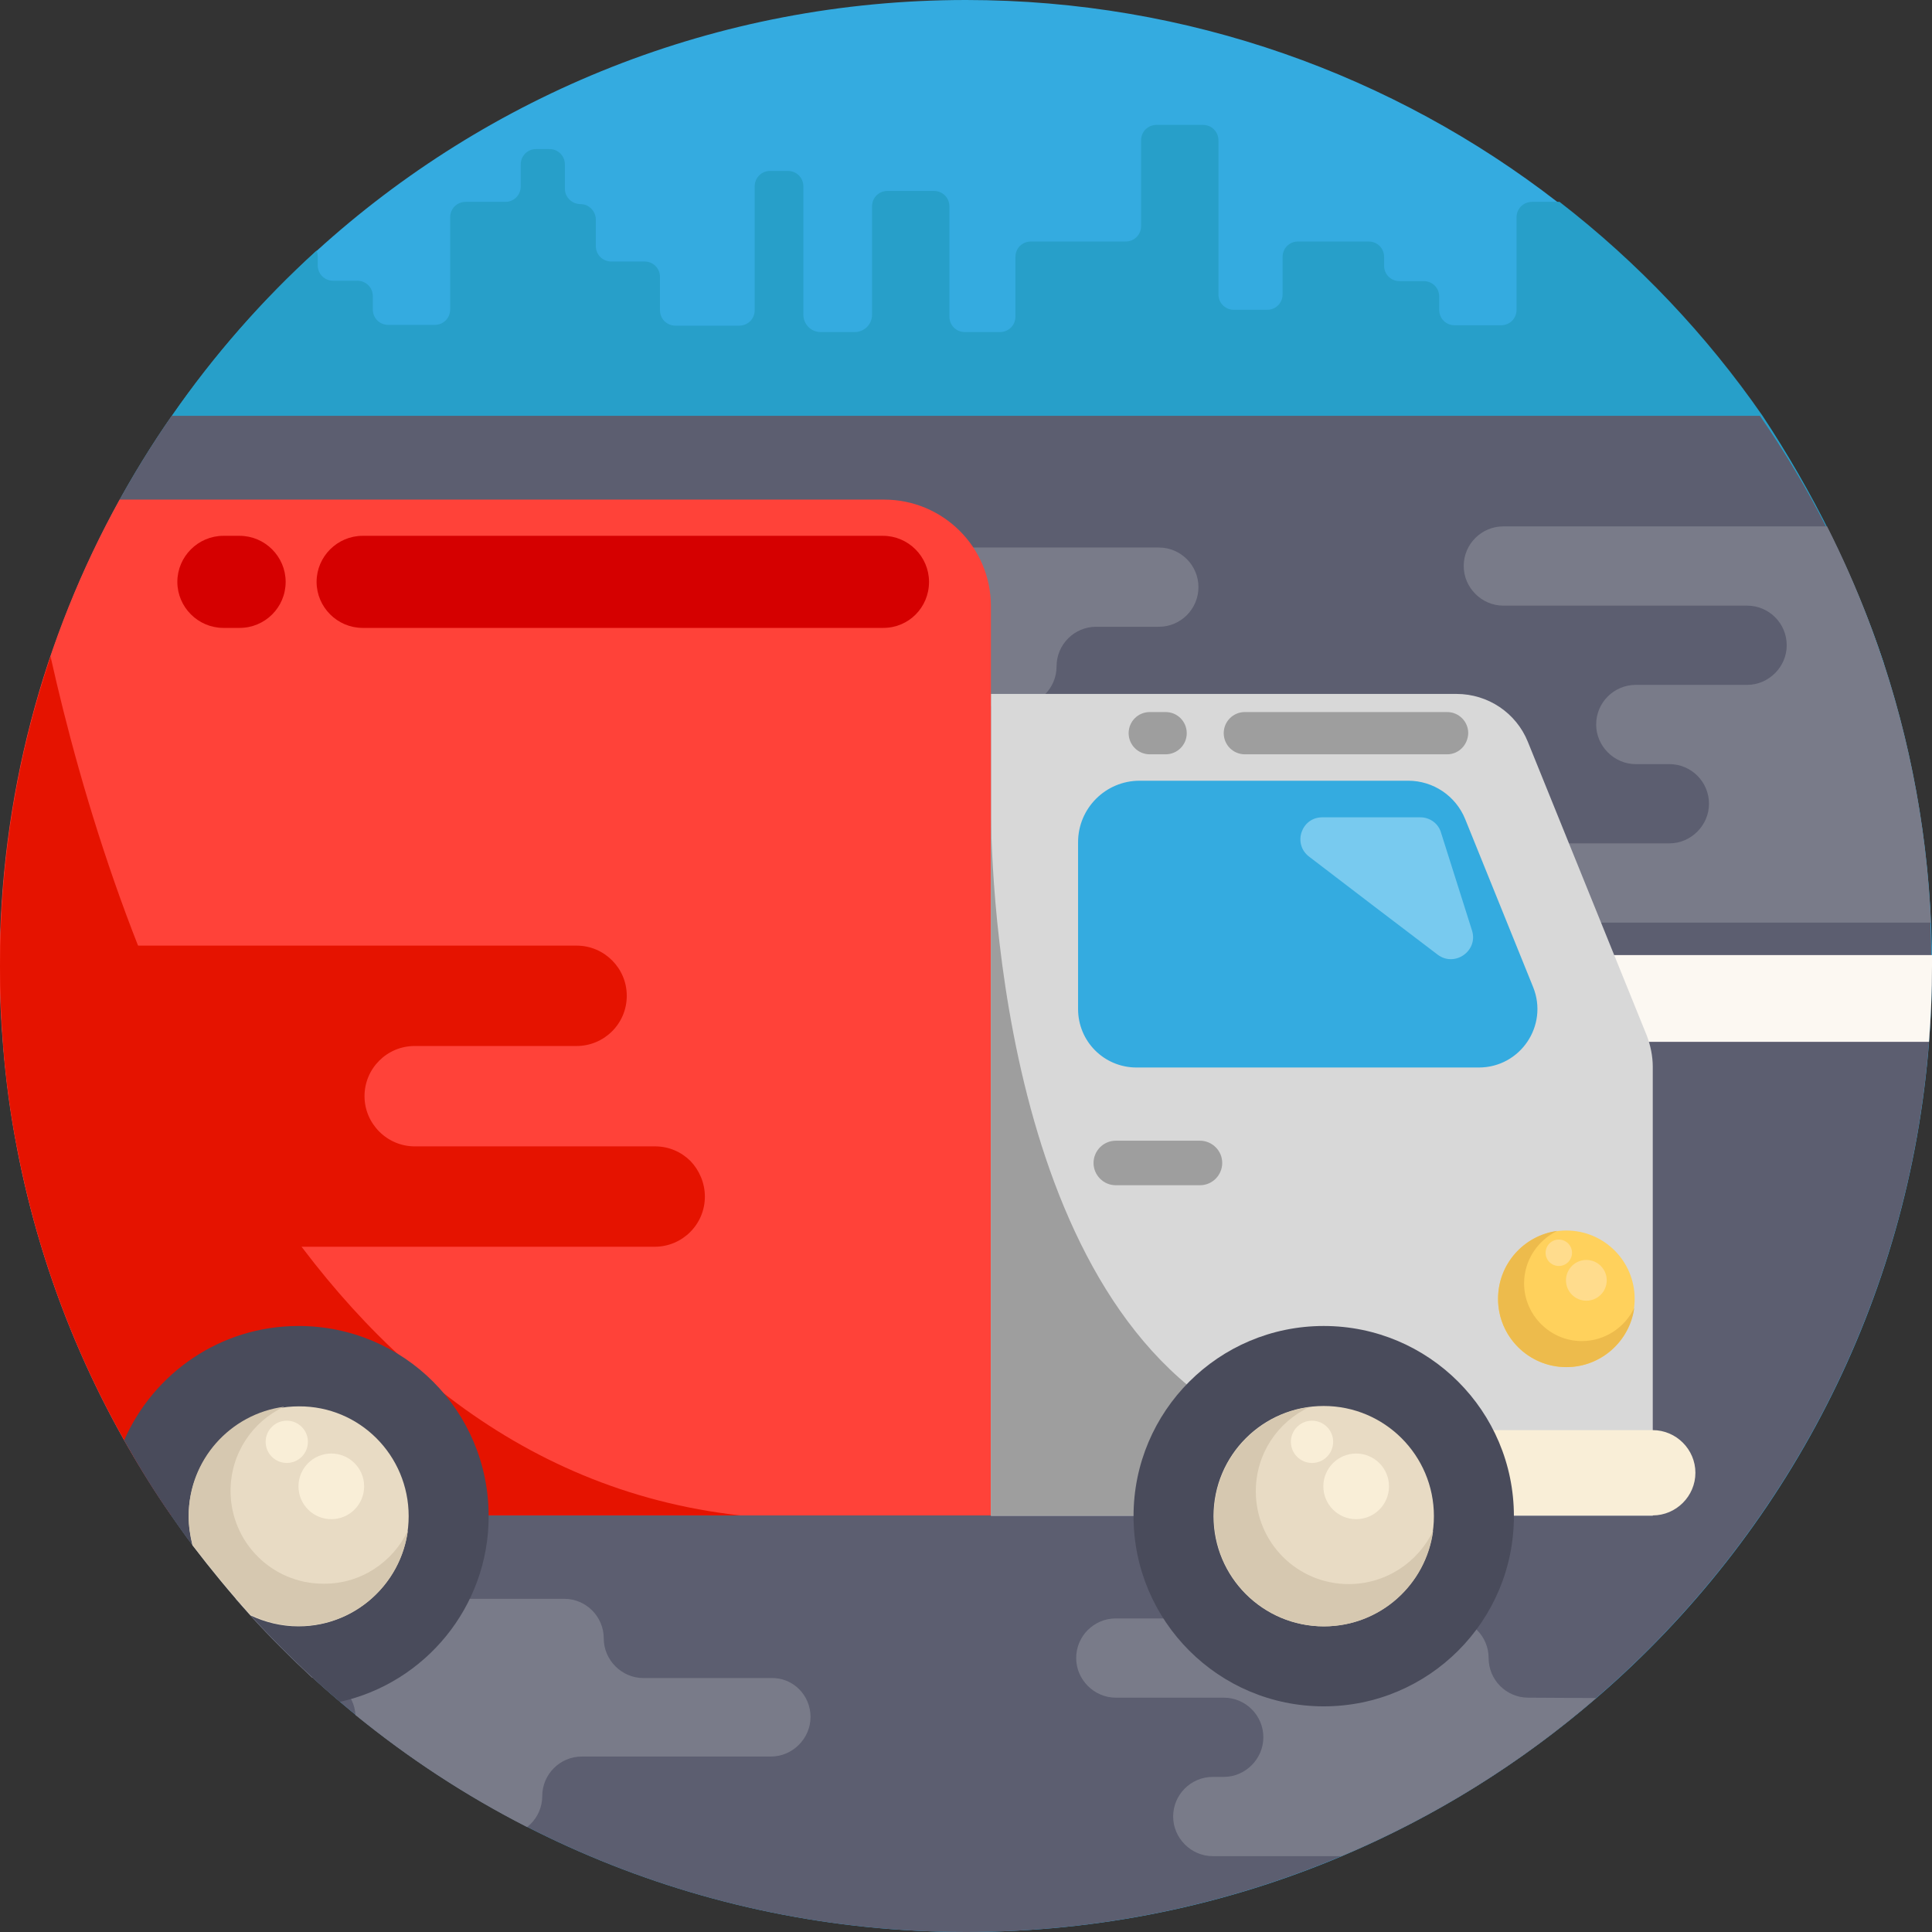 <?xml version="1.0" encoding="utf-8"?>
<!-- Generator: Adobe Illustrator 21.1.0, SVG Export Plug-In . SVG Version: 6.00 Build 0)  -->
<svg version="1.1" id="Capa_1" xmlns="http://www.w3.org/2000/svg" xmlns:xlink="http://www.w3.org/1999/xlink" x="0px" y="0px"
	 viewBox="0 0 512 512" style="enable-background:new 0 0 512 512;" xml:space="preserve">
<rect x="0" y="0" width="512" height="512" fill="#333333" stroke="none"/>
<style type="text/css">
	.st0{fill:#34ABE0;}
	.st1{fill:#279FC9;}
	.st2{fill:#5C5E70;}
	.st3{fill:#797B89;}
	.st4{fill:#FCF8F2;}
	.st5{fill:#D8D8D8;}
	.st6{fill:#FF4239;}
	.st7{fill:#F9EED7;}
	.st8{fill:#9E9E9E;}
	.st9{fill:#E51300;}
	.st10{fill:#494B5B;}
	.st11{fill:#E8DBC4;}
	.st12{fill:#D6C8B0;}
	.st13{fill:#FFD15C;}
	.st14{fill:#EDBB4C;}
	.st15{fill:#FFDC8D;}
	.st16{fill:#78CAEF;}
	.st17{fill:#D50000;}
</style>
<path class="st0" d="M512,256c0,141.4-114.6,256-256,256S0,397.4,0,256c0-13.3,1-26.4,3-39.1c6-39.2,20.9-75.5,42.6-106.7
	c11.1-16,23.9-30.6,38.3-43.7C129.3,25.2,189.7,0,256,0c59,0,113.4,20,156.7,53.5c20.7,16,38.9,35.2,53.8,56.7
	c13.8,20,24.9,42,32.7,65.5C507.5,201,512,228,512,256z"/>
<path class="st1" d="M499.2,175.7l-19.7,38.9c-0.7,1.4-2.1,2.2-3.6,2.2H209.1c-2.3,0-4.1-1.8-4.1-4.1v-13.2l-7.6,15.1
	c-0.7,1.4-2.1,2.2-3.6,2.2H3c6-39.2,20.9-75.5,42.6-106.7c11.1-16,23.9-30.6,38.3-43.7c0.2,0.5,0.3,1,0.3,1.6v2.3
	c0,2.3,1.8,4.1,4.1,4.1h6.4c2.3,0,4.1,1.8,4.1,4.1V82c0,2.3,1.8,4.1,4.1,4.1h12.3c2.3,0,4.1-1.8,4.1-4.1V57.6c0-2.3,1.8-4.1,4.1-4.1
	h10.5c2.3,0,4.1-1.8,4.1-4.1v-5.8c0-2.3,1.8-4.1,4.1-4.1h3.5c2.3,0,4.1,1.8,4.1,4.1V50c0,2.3,1.9,4.1,4.2,4.1c2.2,0,4,1.9,4,4.1v7
	c0,2.3,1.8,4.1,4.1,4.1h8.8c2.3,0,4.1,1.8,4.1,4.1v8.8c0,2.3,1.8,4.1,4.1,4.1h16.9c2.3,0,4.1-1.8,4.1-4.1V49.4
	c0-2.3,1.8-4.1,4.1-4.1h4.7c2.3,0,4.1,1.8,4.1,4.1v34c0,2.5,2,4.6,4.6,4.6h9c2.5,0,4.6-2,4.6-4.6V54.7c0-2.3,1.8-4.1,4.1-4.1h12.3
	c2.3,0,4.1,1.8,4.1,4.1v29.2c0,2.3,1.8,4.1,4.1,4.1h9.3c2.3,0,4.1-1.8,4.1-4.1V68.1c0-2.3,1.8-4.1,4.1-4.1h25.1
	c2.3,0,4.1-1.8,4.1-4.1V37.2c0-2.3,1.8-4.1,4.1-4.1h12.3c2.3,0,4.1,1.8,4.1,4.1V78c0,2.3,1.8,4.1,4.1,4.1h8.8c2.3,0,4.1-1.8,4.1-4.1
	v-9.9c0-2.3,1.8-4.1,4.1-4.1h18.7c2.3,0,4.1,1.8,4.1,4.1v2.3c0,2.3,1.8,4.1,4.1,4.1h6.4c2.3,0,4.1,1.8,4.1,4.1v3.5
	c0,2.3,1.8,4.1,4.1,4.1h12.3c2.3,0,4.1-1.8,4.1-4.1V57.6c0-2.3,1.8-4.1,4.1-4.1h7.3c20.7,16,38.9,35.2,53.8,56.7
	C480.3,130.2,491.4,152.2,499.2,175.7z"/>
<path class="st2" d="M512,256c0,6.8-0.3,13.5-0.8,20.1c-5.4,69.4-38.5,131-88.2,173.9c-20,17.3-42.8,31.5-67.5,41.9
	C325,504.8,291.3,512,256,512c-41.8,0-81.3-10-116.2-27.8c-16.3-8.3-31.5-18.3-45.5-29.7c-1.4-1.1-2.8-2.3-4.2-3.5
	c-2.5-2.1-4.9-4.2-7.3-6.4c-5.7-5.3-11.2-10.8-16.4-16.5l0,0c-1.3-1.5-2.6-2.9-3.9-4.4c-4-4.6-7.8-9.4-11.5-14.2l0,0
	c-1.9-2.5-3.7-5.1-5.5-7.7c-4.5-6.4-8.6-13.1-12.5-20C12,344.6,0,301.7,0,256c0-28.7,4.7-56.2,13.4-82c4.9-14.5,11.1-28.4,18.3-41.6
	c4.2-7.6,8.8-15,13.8-22.2h420.9c6.5,9.4,12.4,19.2,17.6,29.5c16.2,31.7,26,67.2,27.6,104.8c0.1,2.9,0.2,5.8,0.2,8.7
	C512,254.1,512,255,512,256z"/>
<g>
	<path class="st3" d="M511.7,244.5H410.6c-2.9,0-5.5-1.2-7.4-3.1c-1.9-1.9-3.1-4.5-3.1-7.4c0-5.8,4.7-10.5,10.5-10.5h31.8
		c2.9,0,5.5-1.2,7.4-3.1c1.9-1.9,3.1-4.5,3.1-7.4c0-5.8-4.7-10.5-10.5-10.5h-8.9c-2.9,0-5.5-1.2-7.4-3.1c-1.9-1.9-3.1-4.5-3.1-7.4
		c0-5.8,4.7-10.5,10.5-10.5H463c2.9,0,5.5-1.2,7.4-3.1c1.9-1.9,3.1-4.5,3.1-7.4c0-5.8-4.7-10.5-10.5-10.5h-64.6
		c-2.9,0-5.5-1.2-7.4-3.1c-1.9-1.9-3.1-4.5-3.1-7.4c0-5.8,4.7-10.5,10.5-10.5h85.8C500.3,171.4,510.1,206.9,511.7,244.5z"/>
	<path class="st3" d="M423,450c-20,17.3-42.8,31.5-67.5,41.9h-34.1c-2.9,0-5.5-1.2-7.4-3.1s-3.1-4.5-3.1-7.4
		c0-5.8,4.7-10.5,10.5-10.5h2.9c2.9,0,5.5-1.2,7.4-3.1s3.1-4.5,3.1-7.4c0-5.8-4.7-10.5-10.5-10.5h-28.6c-2.9,0-5.5-1.2-7.4-3.1
		s-3.1-4.5-3.1-7.4c0-5.8,4.7-10.5,10.5-10.5H384c5.8,0,10.5,4.7,10.5,10.5s4.7,10.5,10.5,10.5L423,450L423,450z"/>
	<path class="st3" d="M214.8,455c0,2.9-1.2,5.5-3.1,7.4c-1.9,1.9-4.5,3.1-7.4,3.1h-50.1c-5.8,0-10.5,4.7-10.5,10.5
		c0,2.9-1.2,5.5-3.1,7.4c-0.3,0.3-0.6,0.5-0.9,0.8c-16.3-8.3-31.5-18.3-45.5-29.7c-0.3-5.5-4.9-9.9-10.5-9.9h-1
		c-5.7-5.3-11.2-10.8-16.4-16.5l0,0c-1.3-1.5-2.6-2.9-3.9-4.4h87.1c5.8,0,10.5,4.7,10.5,10.5c0,2.9,1.2,5.5,3.1,7.4
		c1.9,1.9,4.5,3.1,7.4,3.1h33.8C210.1,444.5,214.8,449.2,214.8,455z"/>
	<path class="st3" d="M197.1,155.6L197.1,155.6c0-5.8,4.7-10.5,10.5-10.5h99.5c5.8,0,10.5,4.7,10.5,10.5l0,0
		c0,5.8-4.7,10.5-10.5,10.5h-16.6c-5.8,0-10.5,4.7-10.5,10.5l0,0c0,5.8-4.7,10.5-10.5,10.5h-83c-5.8,0-10.5-4.7-10.5-10.5l0,0
		c0-5.8,4.7-10.5,10.5-10.5l0,0C192.4,166,197.1,161.3,197.1,155.6z"/>
</g>
<path class="st4" d="M512,256c0,6.8-0.3,13.5-0.8,20.1H267.5v-23H512C512,254.1,512,255,512,256z"/>
<polygon class="st0" points="427.4,305.8 279.6,305.8 279.6,195.1 393.8,195.1 "/>
<path class="st5" d="M436.4,274.4l-31.5-77.8c-3.1-7.7-10.6-12.7-18.9-12.7H262.6v217.8H438v-119C438,279.9,437.4,277,436.4,274.4z
	 M391.9,282.9h-90.7c-8.6,0-15.5-6.9-15.5-15.5v-44.2c0-9,7.3-16.3,16.3-16.3h71.2c6.6,0,12.6,4,15.1,10.2l18,44.5
	C410.4,271.8,402.9,282.9,391.9,282.9z"/>
<path class="st6" d="M262.6,160.6v241H45.4c-20-28.9-34.2-62-41-97.8c-1.7-8.8-2.9-17.7-3.6-26.7c-0.6-7-0.9-14-0.9-21.1
	c0-44.8,11.5-87,31.8-123.6h202.6C249.9,132.4,262.6,145,262.6,160.6z"/>
<path class="st7" d="M449.3,390.3L449.3,390.3c0,6.2-5.1,11.3-11.3,11.3h-69.8c-54.3,0-6.3-16.4-8.7-22.6H438
	C444.2,379,449.3,384.1,449.3,390.3z"/>
<path class="st8" d="M363.4,401.6H262.6V216.2c0.4,26.1,6.2,142.8,79.5,165.9C362.1,388.4,367.2,395.1,363.4,401.6z"/>
<path class="st9" d="M196.1,401.6H45.4C16.8,360.3,0,310.1,0,256c0-28.7,4.7-56.2,13.4-82C29.5,246.2,76.3,388.2,196.1,401.6z"/>
<circle class="st10" cx="350.8" cy="401.8" r="50.4"/>
<circle class="st11" cx="350.8" cy="401.8" r="29.2"/>
<path class="st12" d="M357.4,419.8c-13.6,0-24.6-11-24.6-24.6c0-9.9,5.8-18.4,14.2-22.3c-14.3,1.9-25.3,14.1-25.3,28.9
	c0,16.1,13.1,29.2,29.2,29.2c14.8,0,27-11,28.9-25.3C375.8,414,367.3,419.8,357.4,419.8z"/>
<g>
	<circle class="st7" cx="359.4" cy="393.9" r="8.7"/>
	<circle class="st7" cx="347.7" cy="382.1" r="5.6"/>
</g>
<circle class="st13" cx="415.1" cy="344.2" r="18.1"/>
<path class="st14" d="M419.2,355.4c-8.4,0-15.3-6.9-15.3-15.3c0-6.1,3.6-11.4,8.8-13.9c-8.9,1.2-15.7,8.8-15.7,18
	c0,10,8.1,18.1,18.1,18.1c9.2,0,16.8-6.9,18-15.7C430.6,351.8,425.3,355.4,419.2,355.4z"/>
<g>
	<circle class="st15" cx="420.4" cy="339.3" r="5.4"/>
	<circle class="st15" cx="413.1" cy="332" r="3.5"/>
</g>
<path class="st10" d="M129.5,401.8c0,24.1-16.9,44.2-39.4,49.2c-16.9-14.4-32-31-44.7-49.3c-4.5-6.4-8.6-13.1-12.5-20
	c7.8-17.8,25.5-30.3,46.2-30.3C107,351.4,129.5,373.9,129.5,401.8z"/>
<path class="st11" d="M108.3,401.8c0,16.1-13.1,29.2-29.2,29.2c-4.6,0-8.9-1.1-12.7-2.9l0,0c-5.4-6-10.5-12.2-15.4-18.6l0,0
	c-0.6-2.4-1-5-1-7.6c0-16.1,13.1-29.2,29.2-29.2C95.3,372.6,108.3,385.7,108.3,401.8z"/>
<path class="st12" d="M108.1,405.6c-1.9,14.3-14.1,25.3-28.9,25.3c-4.6,0-8.9-1.1-12.8-3c-5.4-6-10.6-12.2-15.4-18.6
	c-0.6-2.4-1-5-1-7.6c0-14.8,11-27,25.3-28.9c-8.4,3.9-14.2,12.4-14.2,22.3c0,13.6,11,24.6,24.6,24.6
	C95.6,419.8,104.1,414,108.1,405.6z"/>
<g>
	<circle class="st7" cx="87.8" cy="393.9" r="8.7"/>
	<circle class="st7" cx="76" cy="382.1" r="5.6"/>
</g>
<path class="st16" d="M390.1,246.6c1.7,5.4-4.6,9.8-9.1,6.4l-16.7-12.7L346.9,227c-4.4-3.4-2-10.4,3.5-10.4h26
	c2.5,0,4.8,1.6,5.5,4.1L390.1,246.6z"/>
<g>
	<path class="st8" d="M383.5,199.9h-53.6c-3.1,0-5.6-2.5-5.6-5.6l0,0c0-3.1,2.5-5.6,5.6-5.6h53.6c3.1,0,5.6,2.5,5.6,5.6l0,0
		C389,197.4,386.6,199.9,383.5,199.9z"/>
	<path class="st8" d="M308.9,199.9h-4.2c-3.1,0-5.6-2.5-5.6-5.6l0,0c0-3.1,2.5-5.6,5.6-5.6h4.2c3.1,0,5.6,2.5,5.6,5.6l0,0
		C314.5,197.4,312,199.9,308.9,199.9z"/>
</g>
<g>
	<path class="st17" d="M234.1,166.4h-138c-6.7,0-12.2-5.5-12.2-12.2l0,0c0-6.7,5.5-12.2,12.2-12.2H234c6.7,0,12.2,5.5,12.2,12.2l0,0
		C246.2,161,240.8,166.4,234.1,166.4z"/>
	<path class="st17" d="M63.5,166.4h-4.3c-6.7,0-12.2-5.5-12.2-12.2l0,0c0-6.7,5.5-12.2,12.2-12.2h4.3c6.7,0,12.2,5.5,12.2,12.2l0,0
		C75.7,161,70.2,166.4,63.5,166.4z"/>
</g>
<path class="st8" d="M295.7,314.1H318c3.3,0,5.9-2.7,5.9-5.9l0,0c0-3.3-2.7-5.9-5.9-5.9h-22.3c-3.3,0-5.9,2.7-5.9,5.9l0,0
	C289.8,311.4,292.4,314.1,295.7,314.1z"/>
<path class="st9" d="M186.8,317.1c0,7.4-6,13.3-13.3,13.3H46.9c-3.7,0-7-1.5-9.4-3.9s-3.9-5.7-3.9-9.4c0-7.4-6-13.3-13.3-13.3H4.5
	c-1.7-8.8-2.9-17.7-3.6-26.7c3.1-0.3,6-1.7,8.1-3.8c2.4-2.4,3.9-5.7,3.9-9.4c0-7.4,6-13.3,13.3-13.3h126.6c3.7,0,7,1.5,9.4,3.9
	c2.4,2.4,3.9,5.7,3.9,9.4c0,7.4-6,13.3-13.3,13.3h-42.9c-7.4,0-13.3,6-13.3,13.3s6,13.3,13.3,13.3h63.7c3.7,0,7,1.5,9.4,3.9
	C185.3,310.1,186.8,313.5,186.8,317.1z"/>
</svg>
